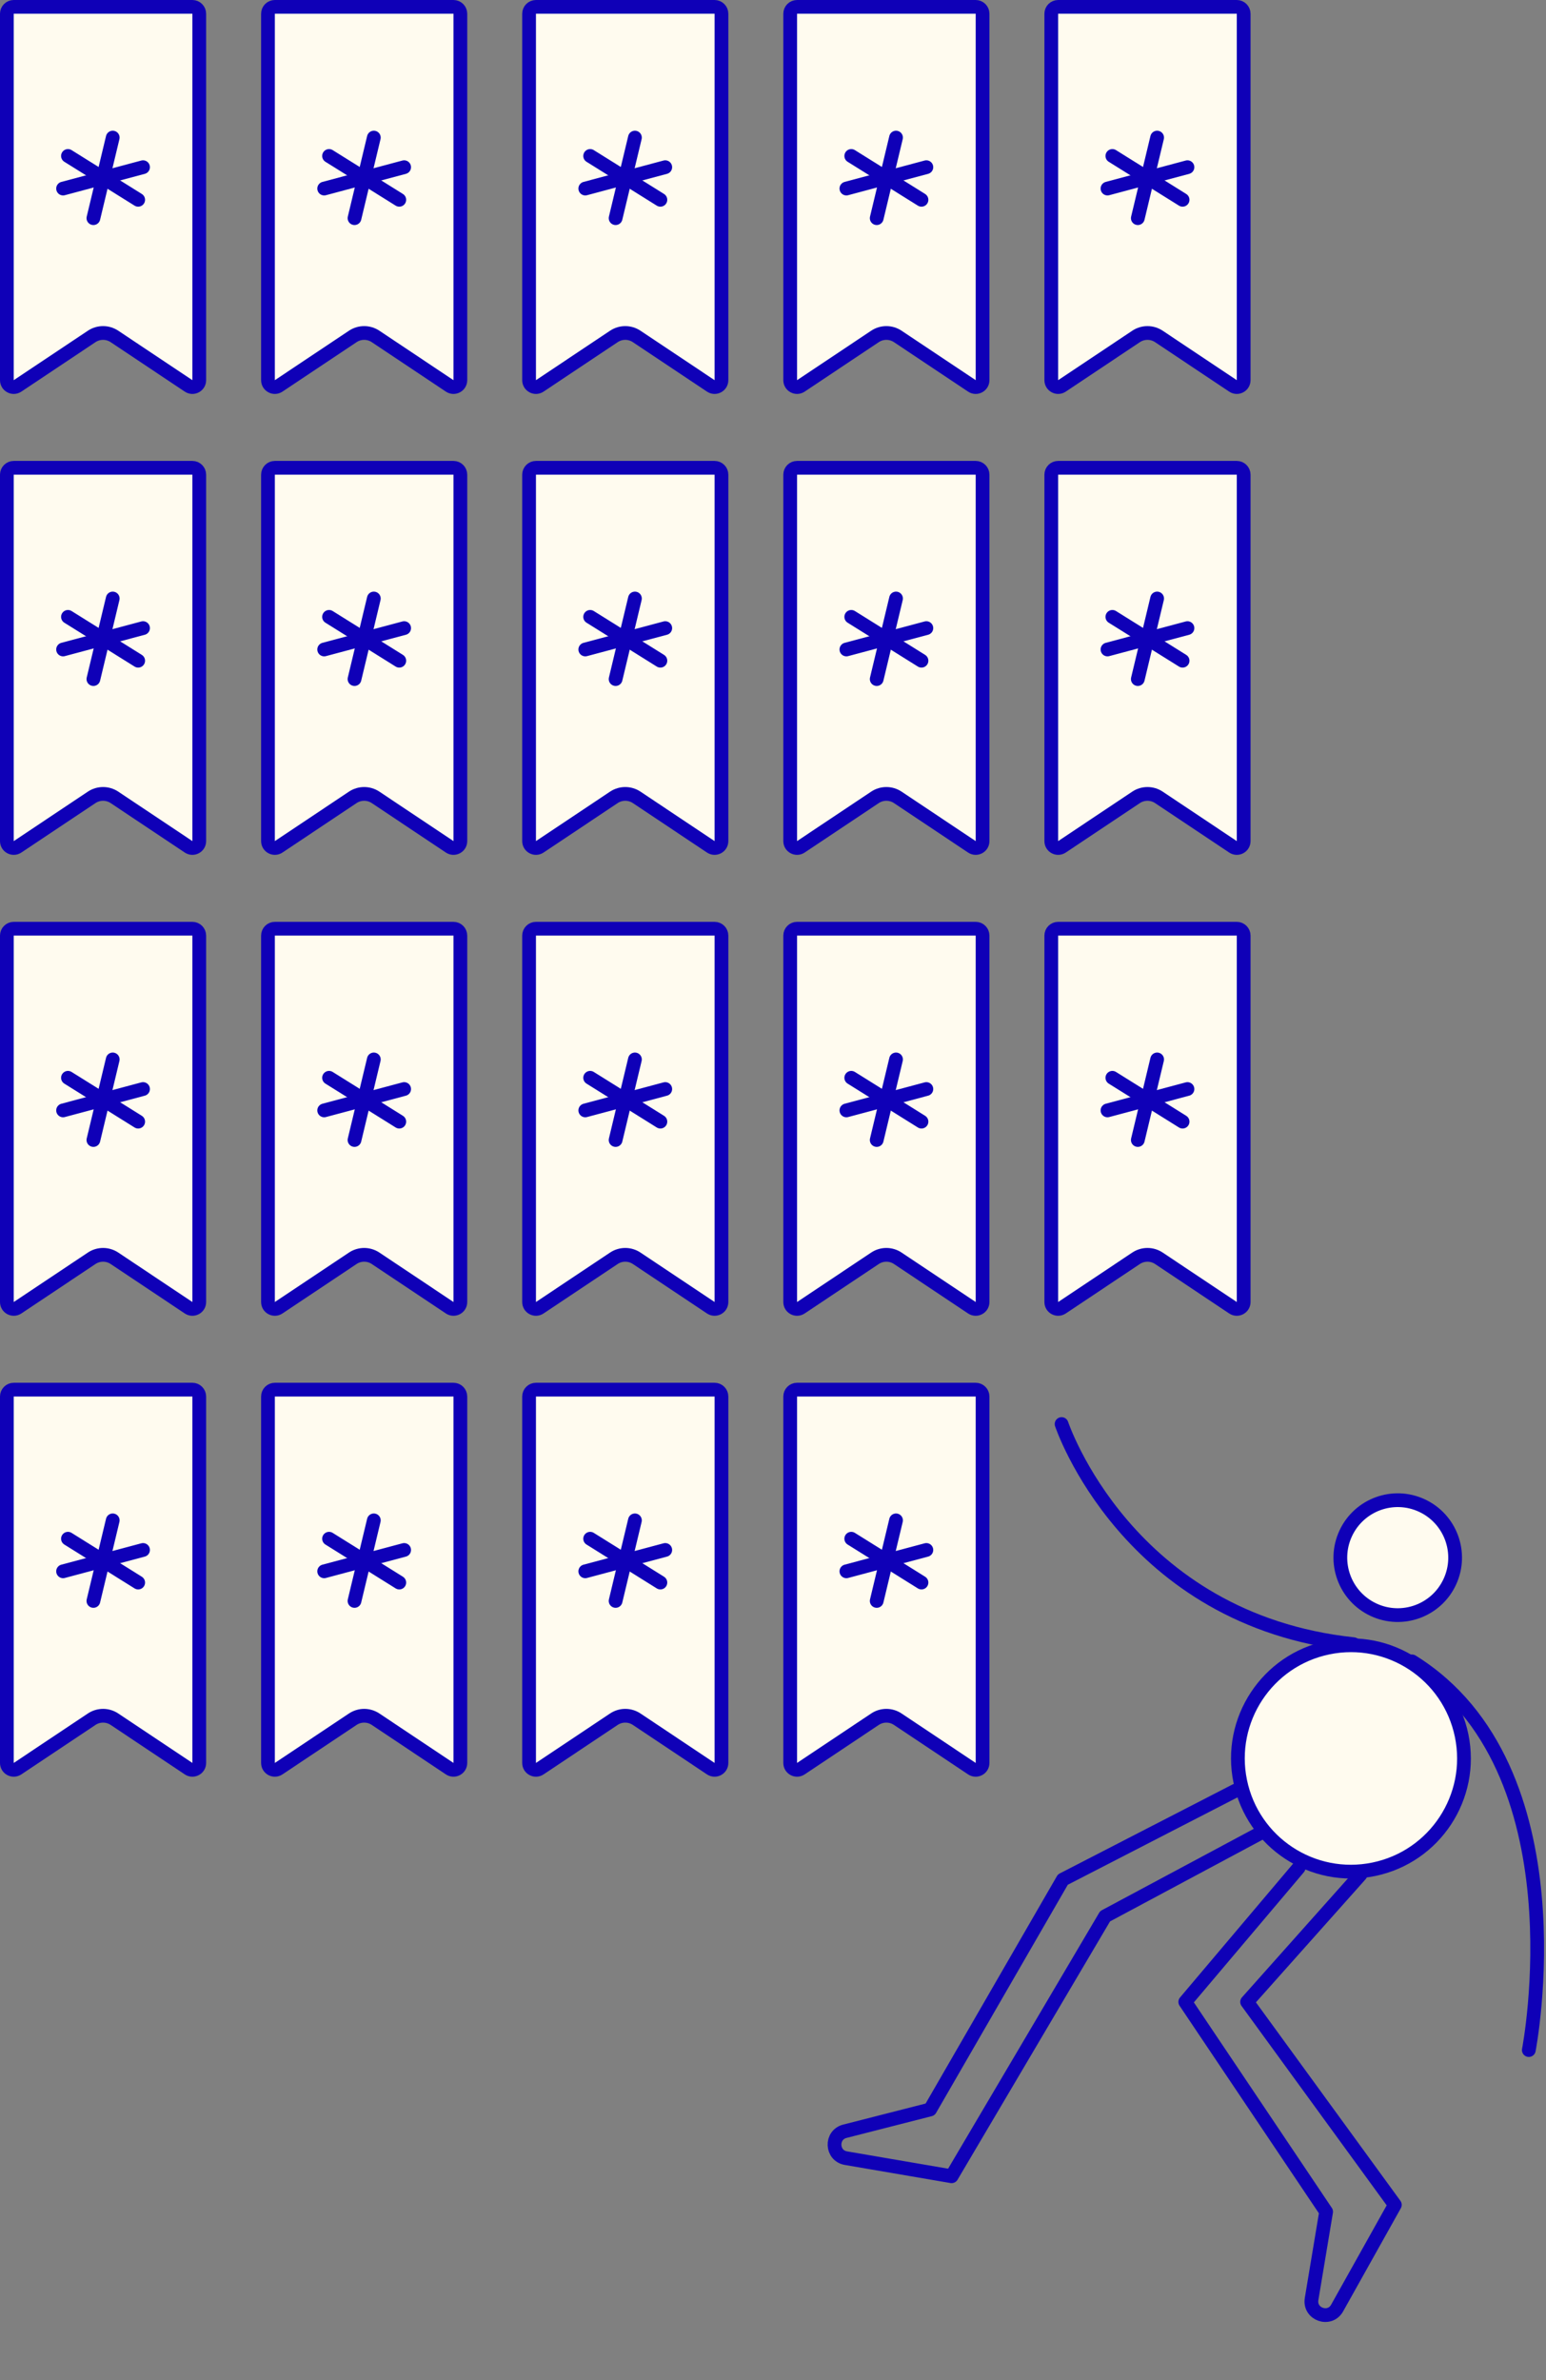 <svg width="295px" height="454px" viewBox="0 0 295 454" xmlns="http://www.w3.org/2000/svg">
 <rect x="0" y="0" width="295" height="454" fill="#808080" stroke="none"/>
 <path id="Path" d="M2.622 1.312 L36.711 1.312 C37.435 1.312 38.022 1.9 38.022 2.624 L38.022 72.513 C38.022 73.561 36.855 74.186 35.984 73.604 L21.848 64.174 C20.527 63.292 18.806 63.292 17.485 64.174 L3.349 73.604 C2.478 74.186 1.311 73.561 1.311 72.513 L1.311 2.624 C1.311 1.9 1.898 1.312 2.622 1.312 Z" fill="#fffbef" fill-opacity="1" stroke="#0f00b7" stroke-width="2.623" stroke-opacity="1" stroke-linejoin="round" stroke-linecap="round"/>
 <path id="Path-1" d="M17.823 41.611 L21.509 26.243" fill="none" stroke="#0f00b7" stroke-width="2.623" stroke-opacity="1" stroke-linejoin="round" stroke-linecap="round"/>
 <path id="Path-2" d="M26.367 38.109 L12.967 29.745" fill="none" stroke="#0f00b7" stroke-width="2.623" stroke-opacity="1" stroke-linejoin="round" stroke-linecap="round"/>
 <path id="Path-3" d="M27.295 31.889 L12.037 35.965" fill="none" stroke="#0f00b7" stroke-width="2.623" stroke-opacity="1" stroke-linejoin="round" stroke-linecap="round"/>
 <path id="Path-4" d="M2.622 89.225 L36.711 89.225 C37.435 89.225 38.022 89.813 38.022 90.538 L38.022 160.426 C38.022 161.474 36.855 162.099 35.984 161.518 L21.848 152.087 C20.527 151.206 18.806 151.206 17.485 152.087 L3.349 161.518 C2.478 162.099 1.311 161.474 1.311 160.426 L1.311 90.538 C1.311 89.813 1.898 89.225 2.622 89.225 Z" fill="#fffbef" fill-opacity="1" stroke="#0f00b7" stroke-width="2.623" stroke-opacity="1" stroke-linejoin="round" stroke-linecap="round"/>
 <path id="Path-5" d="M17.823 129.524 L21.509 114.156" fill="none" stroke="#0f00b7" stroke-width="2.623" stroke-opacity="1" stroke-linejoin="round" stroke-linecap="round"/>
 <path id="Path-6" d="M26.367 126.022 L12.967 117.658" fill="none" stroke="#0f00b7" stroke-width="2.623" stroke-opacity="1" stroke-linejoin="round" stroke-linecap="round"/>
 <path id="Path-7" d="M27.295 119.802 L12.037 123.878" fill="none" stroke="#0f00b7" stroke-width="2.623" stroke-opacity="1" stroke-linejoin="round" stroke-linecap="round"/>
 <path id="Path-8" d="M2.622 177.139 L36.711 177.139 C37.435 177.139 38.022 177.727 38.022 178.451 L38.022 248.339 C38.022 249.388 36.855 250.012 35.984 249.431 L21.848 240.001 C20.527 239.119 18.806 239.119 17.485 240.001 L3.349 249.431 C2.478 250.012 1.311 249.388 1.311 248.339 L1.311 178.451 C1.311 177.727 1.898 177.139 2.622 177.139 Z" fill="#fffbef" fill-opacity="1" stroke="#0f00b7" stroke-width="2.623" stroke-opacity="1" stroke-linejoin="round" stroke-linecap="round"/>
 <path id="Path-9" d="M17.823 217.438 L21.509 202.069" fill="none" stroke="#0f00b7" stroke-width="2.623" stroke-opacity="1" stroke-linejoin="round" stroke-linecap="round"/>
 <path id="Path-10" d="M26.367 213.935 L12.967 205.571" fill="none" stroke="#0f00b7" stroke-width="2.623" stroke-opacity="1" stroke-linejoin="round" stroke-linecap="round"/>
 <path id="Path-11" d="M27.295 207.715 L12.037 211.791" fill="none" stroke="#0f00b7" stroke-width="2.623" stroke-opacity="1" stroke-linejoin="round" stroke-linecap="round"/>
 <path id="Path-12" d="M2.622 265.052 L36.711 265.052 C37.435 265.052 38.022 265.64 38.022 266.364 L38.022 336.253 C38.022 337.301 36.855 337.926 35.984 337.344 L21.848 327.914 C20.527 327.032 18.806 327.032 17.485 327.914 L3.349 337.344 C2.478 337.926 1.311 337.301 1.311 336.253 L1.311 266.364 C1.311 265.64 1.898 265.052 2.622 265.052 Z" fill="#fffbef" fill-opacity="1" stroke="#0f00b7" stroke-width="2.623" stroke-opacity="1" stroke-linejoin="round" stroke-linecap="round"/>
 <path id="Path-13" d="M17.823 305.352 L21.509 289.983" fill="none" stroke="#0f00b7" stroke-width="2.623" stroke-opacity="1" stroke-linejoin="round" stroke-linecap="round"/>
 <path id="Path-14" d="M26.367 301.848 L12.967 293.485" fill="none" stroke="#0f00b7" stroke-width="2.623" stroke-opacity="1" stroke-linejoin="round" stroke-linecap="round"/>
 <path id="Path-15" d="M27.295 295.629 L12.037 299.704" fill="none" stroke="#0f00b7" stroke-width="2.623" stroke-opacity="1" stroke-linejoin="round" stroke-linecap="round"/>
 <path id="Path-16" d="M52.444 1.312 L86.533 1.312 C87.257 1.312 87.844 1.9 87.844 2.624 L87.844 72.513 C87.844 73.561 86.677 74.186 85.806 73.604 L71.671 64.174 C70.35 63.292 68.628 63.292 67.307 64.174 L53.172 73.604 C52.3 74.186 51.133 73.561 51.133 72.513 L51.133 2.624 C51.133 1.9 51.72 1.312 52.444 1.312 Z" fill="#fffbef" fill-opacity="1" stroke="#0f00b7" stroke-width="2.623" stroke-opacity="1" stroke-linejoin="round" stroke-linecap="round"/>
 <path id="Path-17" d="M67.645 41.611 L71.331 26.243" fill="none" stroke="#0f00b7" stroke-width="2.623" stroke-opacity="1" stroke-linejoin="round" stroke-linecap="round"/>
 <path id="Path-18" d="M76.189 38.109 L62.789 29.745" fill="none" stroke="#0f00b7" stroke-width="2.623" stroke-opacity="1" stroke-linejoin="round" stroke-linecap="round"/>
 <path id="Path-19" d="M77.118 31.889 L61.859 35.965" fill="none" stroke="#0f00b7" stroke-width="2.623" stroke-opacity="1" stroke-linejoin="round" stroke-linecap="round"/>
 <path id="Path-20" d="M52.444 89.225 L86.533 89.225 C87.257 89.225 87.844 89.813 87.844 90.538 L87.844 160.426 C87.844 161.474 86.677 162.099 85.806 161.518 L71.671 152.087 C70.35 151.206 68.628 151.206 67.307 152.087 L53.172 161.518 C52.3 162.099 51.133 161.474 51.133 160.426 L51.133 90.538 C51.133 89.813 51.72 89.225 52.444 89.225 Z" fill="#fffbef" fill-opacity="1" stroke="#0f00b7" stroke-width="2.623" stroke-opacity="1" stroke-linejoin="round" stroke-linecap="round"/>
 <path id="Path-21" d="M67.645 129.524 L71.331 114.156" fill="none" stroke="#0f00b7" stroke-width="2.623" stroke-opacity="1" stroke-linejoin="round" stroke-linecap="round"/>
 <path id="Path-22" d="M76.189 126.022 L62.789 117.658" fill="none" stroke="#0f00b7" stroke-width="2.623" stroke-opacity="1" stroke-linejoin="round" stroke-linecap="round"/>
 <path id="Path-23" d="M77.118 119.802 L61.859 123.878" fill="none" stroke="#0f00b7" stroke-width="2.623" stroke-opacity="1" stroke-linejoin="round" stroke-linecap="round"/>
 <path id="Path-24" d="M52.444 177.139 L86.533 177.139 C87.257 177.139 87.844 177.727 87.844 178.451 L87.844 248.339 C87.844 249.388 86.677 250.012 85.806 249.431 L71.671 240.001 C70.35 239.119 68.628 239.119 67.307 240.001 L53.172 249.431 C52.3 250.012 51.133 249.388 51.133 248.339 L51.133 178.451 C51.133 177.727 51.72 177.139 52.444 177.139 Z" fill="#fffbef" fill-opacity="1" stroke="#0f00b7" stroke-width="2.623" stroke-opacity="1" stroke-linejoin="round" stroke-linecap="round"/>
 <path id="Path-25" d="M67.645 217.438 L71.331 202.069" fill="none" stroke="#0f00b7" stroke-width="2.623" stroke-opacity="1" stroke-linejoin="round" stroke-linecap="round"/>
 <path id="Path-26" d="M76.189 213.935 L62.789 205.571" fill="none" stroke="#0f00b7" stroke-width="2.623" stroke-opacity="1" stroke-linejoin="round" stroke-linecap="round"/>
 <path id="Path-27" d="M77.118 207.715 L61.859 211.791" fill="none" stroke="#0f00b7" stroke-width="2.623" stroke-opacity="1" stroke-linejoin="round" stroke-linecap="round"/>
 <path id="Path-28" d="M52.444 265.052 L86.533 265.052 C87.257 265.052 87.844 265.64 87.844 266.364 L87.844 336.253 C87.844 337.301 86.677 337.926 85.806 337.344 L71.671 327.914 C70.35 327.032 68.628 327.032 67.307 327.914 L53.172 337.344 C52.3 337.926 51.133 337.301 51.133 336.253 L51.133 266.364 C51.133 265.64 51.72 265.052 52.444 265.052 Z" fill="#fffbef" fill-opacity="1" stroke="#0f00b7" stroke-width="2.623" stroke-opacity="1" stroke-linejoin="round" stroke-linecap="round"/>
 <path id="Path-29" d="M67.645 305.352 L71.331 289.983" fill="none" stroke="#0f00b7" stroke-width="2.623" stroke-opacity="1" stroke-linejoin="round" stroke-linecap="round"/>
 <path id="Path-30" d="M76.189 301.848 L62.789 293.485" fill="none" stroke="#0f00b7" stroke-width="2.623" stroke-opacity="1" stroke-linejoin="round" stroke-linecap="round"/>
 <path id="Path-31" d="M77.118 295.629 L61.859 299.704" fill="none" stroke="#0f00b7" stroke-width="2.623" stroke-opacity="1" stroke-linejoin="round" stroke-linecap="round"/>
 <path id="Path-32" d="M102.267 1.312 L136.356 1.312 C137.079 1.312 137.667 1.9 137.667 2.624 L137.667 72.513 C137.667 73.561 136.5 74.186 135.628 73.604 L121.493 64.174 C120.172 63.292 118.45 63.292 117.129 64.174 L102.994 73.604 C102.123 74.186 100.956 73.561 100.956 72.513 L100.956 2.624 C100.956 1.9 101.543 1.312 102.267 1.312 Z" fill="#fffbef" fill-opacity="1" stroke="#0f00b7" stroke-width="2.623" stroke-opacity="1" stroke-linejoin="round" stroke-linecap="round"/>
 <path id="Path-33" d="M117.467 41.611 L121.153 26.243" fill="none" stroke="#0f00b7" stroke-width="2.623" stroke-opacity="1" stroke-linejoin="round" stroke-linecap="round"/>
 <path id="Path-34" d="M126.011 38.109 L112.611 29.745" fill="none" stroke="#0f00b7" stroke-width="2.623" stroke-opacity="1" stroke-linejoin="round" stroke-linecap="round"/>
 <path id="Path-35" d="M126.94 31.889 L111.681 35.965" fill="none" stroke="#0f00b7" stroke-width="2.623" stroke-opacity="1" stroke-linejoin="round" stroke-linecap="round"/>
 <path id="Path-36" d="M102.267 89.225 L136.356 89.225 C137.079 89.225 137.667 89.813 137.667 90.538 L137.667 160.426 C137.667 161.474 136.5 162.099 135.628 161.518 L121.493 152.087 C120.172 151.206 118.45 151.206 117.129 152.087 L102.994 161.518 C102.123 162.099 100.956 161.474 100.956 160.426 L100.956 90.538 C100.956 89.813 101.543 89.225 102.267 89.225 Z" fill="#fffbef" fill-opacity="1" stroke="#0f00b7" stroke-width="2.623" stroke-opacity="1" stroke-linejoin="round" stroke-linecap="round"/>
 <path id="Path-37" d="M117.467 129.524 L121.153 114.156" fill="none" stroke="#0f00b7" stroke-width="2.623" stroke-opacity="1" stroke-linejoin="round" stroke-linecap="round"/>
 <path id="Path-38" d="M126.011 126.022 L112.611 117.658" fill="none" stroke="#0f00b7" stroke-width="2.623" stroke-opacity="1" stroke-linejoin="round" stroke-linecap="round"/>
 <path id="Path-39" d="M126.94 119.802 L111.681 123.878" fill="none" stroke="#0f00b7" stroke-width="2.623" stroke-opacity="1" stroke-linejoin="round" stroke-linecap="round"/>
 <path id="Path-40" d="M102.267 177.139 L136.356 177.139 C137.079 177.139 137.667 177.727 137.667 178.451 L137.667 248.339 C137.667 249.388 136.5 250.012 135.628 249.431 L121.493 240.001 C120.172 239.119 118.45 239.119 117.129 240.001 L102.994 249.431 C102.123 250.012 100.956 249.388 100.956 248.339 L100.956 178.451 C100.956 177.727 101.543 177.139 102.267 177.139 Z" fill="#fffbef" fill-opacity="1" stroke="#0f00b7" stroke-width="2.623" stroke-opacity="1" stroke-linejoin="round" stroke-linecap="round"/>
 <path id="Path-41" d="M117.467 217.438 L121.153 202.069" fill="none" stroke="#0f00b7" stroke-width="2.623" stroke-opacity="1" stroke-linejoin="round" stroke-linecap="round"/>
 <path id="Path-42" d="M126.011 213.935 L112.611 205.571" fill="none" stroke="#0f00b7" stroke-width="2.623" stroke-opacity="1" stroke-linejoin="round" stroke-linecap="round"/>
 <path id="Path-43" d="M126.94 207.715 L111.681 211.791" fill="none" stroke="#0f00b7" stroke-width="2.623" stroke-opacity="1" stroke-linejoin="round" stroke-linecap="round"/>
 <path id="Path-44" d="M102.267 265.052 L136.356 265.052 C137.079 265.052 137.667 265.64 137.667 266.364 L137.667 336.253 C137.667 337.301 136.5 337.926 135.628 337.344 L121.493 327.914 C120.172 327.032 118.45 327.032 117.129 327.914 L102.994 337.344 C102.123 337.926 100.956 337.301 100.956 336.253 L100.956 266.364 C100.956 265.64 101.543 265.052 102.267 265.052 Z" fill="#fffbef" fill-opacity="1" stroke="#0f00b7" stroke-width="2.623" stroke-opacity="1" stroke-linejoin="round" stroke-linecap="round"/>
 <path id="Path-45" d="M117.467 305.352 L121.153 289.983" fill="none" stroke="#0f00b7" stroke-width="2.623" stroke-opacity="1" stroke-linejoin="round" stroke-linecap="round"/>
 <path id="Path-46" d="M126.011 301.848 L112.611 293.485" fill="none" stroke="#0f00b7" stroke-width="2.623" stroke-opacity="1" stroke-linejoin="round" stroke-linecap="round"/>
 <path id="Path-47" d="M126.94 295.629 L111.681 299.704" fill="none" stroke="#0f00b7" stroke-width="2.623" stroke-opacity="1" stroke-linejoin="round" stroke-linecap="round"/>
 <path id="Path-48" d="M152.089 1.312 L186.178 1.312 C186.902 1.312 187.489 1.9 187.489 2.624 L187.489 72.513 C187.489 73.561 186.322 74.186 185.45 73.604 L171.315 64.174 C169.993 63.292 168.273 63.292 166.952 64.174 L152.817 73.604 C151.945 74.186 150.778 73.561 150.778 72.513 L150.778 2.624 C150.778 1.9 151.365 1.312 152.089 1.312 Z" fill="#fffbef" fill-opacity="1" stroke="#0f00b7" stroke-width="2.623" stroke-opacity="1" stroke-linejoin="round" stroke-linecap="round"/>
 <path id="Path-49" d="M167.29 41.611 L170.975 26.243" fill="none" stroke="#0f00b7" stroke-width="2.623" stroke-opacity="1" stroke-linejoin="round" stroke-linecap="round"/>
 <path id="Path-50" d="M175.833 38.109 L162.434 29.745" fill="none" stroke="#0f00b7" stroke-width="2.623" stroke-opacity="1" stroke-linejoin="round" stroke-linecap="round"/>
 <path id="Path-51" d="M176.763 31.889 L161.504 35.965" fill="none" stroke="#0f00b7" stroke-width="2.623" stroke-opacity="1" stroke-linejoin="round" stroke-linecap="round"/>
 <path id="Path-52" d="M152.089 89.225 L186.178 89.225 C186.902 89.225 187.489 89.813 187.489 90.538 L187.489 160.426 C187.489 161.474 186.322 162.099 185.45 161.518 L171.315 152.087 C169.993 151.206 168.273 151.206 166.952 152.087 L152.817 161.518 C151.945 162.099 150.778 161.474 150.778 160.426 L150.778 90.538 C150.778 89.813 151.365 89.225 152.089 89.225 Z" fill="#fffbef" fill-opacity="1" stroke="#0f00b7" stroke-width="2.623" stroke-opacity="1" stroke-linejoin="round" stroke-linecap="round"/>
 <path id="Path-53" d="M167.29 129.524 L170.975 114.156" fill="none" stroke="#0f00b7" stroke-width="2.623" stroke-opacity="1" stroke-linejoin="round" stroke-linecap="round"/>
 <path id="Path-54" d="M175.833 126.022 L162.434 117.658" fill="none" stroke="#0f00b7" stroke-width="2.623" stroke-opacity="1" stroke-linejoin="round" stroke-linecap="round"/>
 <path id="Path-55" d="M176.763 119.802 L161.504 123.878" fill="none" stroke="#0f00b7" stroke-width="2.623" stroke-opacity="1" stroke-linejoin="round" stroke-linecap="round"/>
 <path id="Path-56" d="M152.089 177.139 L186.178 177.139 C186.902 177.139 187.489 177.727 187.489 178.451 L187.489 248.339 C187.489 249.388 186.322 250.012 185.45 249.431 L171.315 240.001 C169.993 239.119 168.273 239.119 166.952 240.001 L152.817 249.431 C151.945 250.012 150.778 249.388 150.778 248.339 L150.778 178.451 C150.778 177.727 151.365 177.139 152.089 177.139 Z" fill="#fffbef" fill-opacity="1" stroke="#0f00b7" stroke-width="2.623" stroke-opacity="1" stroke-linejoin="round" stroke-linecap="round"/>
 <path id="Path-57" d="M167.29 217.438 L170.975 202.069" fill="none" stroke="#0f00b7" stroke-width="2.623" stroke-opacity="1" stroke-linejoin="round" stroke-linecap="round"/>
 <path id="Path-58" d="M175.833 213.935 L162.434 205.571" fill="none" stroke="#0f00b7" stroke-width="2.623" stroke-opacity="1" stroke-linejoin="round" stroke-linecap="round"/>
 <path id="Path-59" d="M176.763 207.715 L161.504 211.791" fill="none" stroke="#0f00b7" stroke-width="2.623" stroke-opacity="1" stroke-linejoin="round" stroke-linecap="round"/>
 <path id="Path-60" d="M152.089 265.052 L186.178 265.052 C186.902 265.052 187.489 265.64 187.489 266.364 L187.489 336.253 C187.489 337.301 186.322 337.926 185.45 337.344 L171.315 327.914 C169.993 327.032 168.273 327.032 166.952 327.914 L152.817 337.344 C151.945 337.926 150.778 337.301 150.778 336.253 L150.778 266.364 C150.778 265.64 151.365 265.052 152.089 265.052 Z" fill="#fffbef" fill-opacity="1" stroke="#0f00b7" stroke-width="2.623" stroke-opacity="1" stroke-linejoin="round" stroke-linecap="round"/>
 <path id="Path-61" d="M167.29 305.352 L170.975 289.983" fill="none" stroke="#0f00b7" stroke-width="2.623" stroke-opacity="1" stroke-linejoin="round" stroke-linecap="round"/>
 <path id="Path-62" d="M175.833 301.848 L162.434 293.485" fill="none" stroke="#0f00b7" stroke-width="2.623" stroke-opacity="1" stroke-linejoin="round" stroke-linecap="round"/>
 <path id="Path-63" d="M176.763 295.629 L161.504 299.704" fill="none" stroke="#0f00b7" stroke-width="2.623" stroke-opacity="1" stroke-linejoin="round" stroke-linecap="round"/>
 <path id="Path-64" d="M201.911 1.312 L236 1.312 C236.724 1.312 237.311 1.9 237.311 2.624 L237.311 72.513 C237.311 73.561 236.144 74.186 235.272 73.604 L221.137 64.174 C219.816 63.292 218.095 63.292 216.774 64.174 L202.639 73.604 C201.767 74.186 200.6 73.561 200.6 72.513 L200.6 2.624 C200.6 1.9 201.187 1.312 201.911 1.312 Z" fill="#fffbef" fill-opacity="1" stroke="#0f00b7" stroke-width="2.623" stroke-opacity="1" stroke-linejoin="round" stroke-linecap="round"/>
 <path id="Path-65" d="M217.112 41.611 L220.798 26.243" fill="none" stroke="#0f00b7" stroke-width="2.623" stroke-opacity="1" stroke-linejoin="round" stroke-linecap="round"/>
 <path id="Path-66" d="M225.655 38.109 L212.256 29.745" fill="none" stroke="#0f00b7" stroke-width="2.623" stroke-opacity="1" stroke-linejoin="round" stroke-linecap="round"/>
 <path id="Path-67" d="M226.585 31.889 L211.326 35.965" fill="none" stroke="#0f00b7" stroke-width="2.623" stroke-opacity="1" stroke-linejoin="round" stroke-linecap="round"/>
 <path id="Path-68" d="M201.911 89.225 L236 89.225 C236.724 89.225 237.311 89.813 237.311 90.538 L237.311 160.426 C237.311 161.474 236.144 162.099 235.272 161.518 L221.137 152.087 C219.816 151.206 218.095 151.206 216.774 152.087 L202.639 161.518 C201.767 162.099 200.6 161.474 200.6 160.426 L200.6 90.538 C200.6 89.813 201.187 89.225 201.911 89.225 Z" fill="#fffbef" fill-opacity="1" stroke="#0f00b7" stroke-width="2.623" stroke-opacity="1" stroke-linejoin="round" stroke-linecap="round"/>
 <path id="Path-69" d="M217.112 129.524 L220.798 114.156" fill="none" stroke="#0f00b7" stroke-width="2.623" stroke-opacity="1" stroke-linejoin="round" stroke-linecap="round"/>
 <path id="Path-70" d="M225.655 126.022 L212.256 117.658" fill="none" stroke="#0f00b7" stroke-width="2.623" stroke-opacity="1" stroke-linejoin="round" stroke-linecap="round"/>
 <path id="Path-71" d="M226.585 119.802 L211.326 123.878" fill="none" stroke="#0f00b7" stroke-width="2.623" stroke-opacity="1" stroke-linejoin="round" stroke-linecap="round"/>
 <path id="Path-72" d="M201.911 177.139 L236 177.139 C236.724 177.139 237.311 177.727 237.311 178.451 L237.311 248.339 C237.311 249.388 236.144 250.012 235.272 249.431 L221.137 240.001 C219.816 239.119 218.095 239.119 216.774 240.001 L202.639 249.431 C201.767 250.012 200.6 249.388 200.6 248.339 L200.6 178.451 C200.6 177.727 201.187 177.139 201.911 177.139 Z" fill="#fffbef" fill-opacity="1" stroke="#0f00b7" stroke-width="2.623" stroke-opacity="1" stroke-linejoin="round" stroke-linecap="round"/>
 <path id="Path-73" d="M217.112 217.438 L220.798 202.069" fill="none" stroke="#0f00b7" stroke-width="2.623" stroke-opacity="1" stroke-linejoin="round" stroke-linecap="round"/>
 <path id="Path-74" d="M225.655 213.935 L212.256 205.571" fill="none" stroke="#0f00b7" stroke-width="2.623" stroke-opacity="1" stroke-linejoin="round" stroke-linecap="round"/>
 <path id="Path-75" d="M226.585 207.715 L211.326 211.791" fill="none" stroke="#0f00b7" stroke-width="2.623" stroke-opacity="1" stroke-linejoin="round" stroke-linecap="round"/>
 <path id="Path-76" d="M276.637 301.717 C274.088 307.204 267.576 309.585 262.093 307.033 256.609 304.482 254.231 297.965 256.78 292.477 259.33 286.99 265.841 284.609 271.325 287.161 276.808 289.712 279.187 296.229 276.637 301.717 Z" fill="#fffbef" fill-opacity="1" stroke="#0f00b7" stroke-width="2.623" stroke-opacity="1" stroke-linejoin="round" stroke-linecap="round"/>
 <path id="Path-77" d="M278.903 331.042 C281.306 342.718 273.797 354.132 262.13 356.537 250.464 358.943 239.058 351.427 236.655 339.752 234.252 328.076 241.761 316.662 253.427 314.257 265.094 311.852 276.499 319.367 278.903 331.042 Z" fill="#fffbef" fill-opacity="1" stroke="#0f00b7" stroke-width="2.623" stroke-opacity="1" stroke-linejoin="round" stroke-linecap="round"/>
 <path id="Path-78" d="M235.83 341.5 L202.807 358.499 177.481 402.35 161.213 406.504 C158.471 407.204 158.629 411.156 161.419 411.634 L181.581 415.087 210.867 365.498 240.708 349.524" fill="none" stroke="#0f00b7" stroke-width="2.623" stroke-opacity="1" stroke-linejoin="round" stroke-linecap="round"/>
 <path id="Path-79" d="M258.289 313.601 C215.021 309.009 202.567 271.613 202.567 271.613" fill="none" stroke="#0f00b7" stroke-width="2.623" stroke-opacity="1" stroke-linejoin="round" stroke-linecap="round"/>
 <path id="Path-80" d="M247.8 356.246 L226.167 381.832 253.044 421.853 250.271 438.502 C249.789 441.403 253.71 442.783 255.146 440.216 L266.156 420.54 237.967 381.832 259.6 357.558" fill="none" stroke="#0f00b7" stroke-width="2.623" stroke-opacity="1" stroke-linejoin="round" stroke-linecap="round"/>
 <path id="Path-81" d="M269.433 316.882 C302.211 337.22 291.722 391.017 291.722 391.017" fill="none" stroke="#0f00b7" stroke-width="2.623" stroke-opacity="1" stroke-linejoin="round" stroke-linecap="round"/>
</svg>
